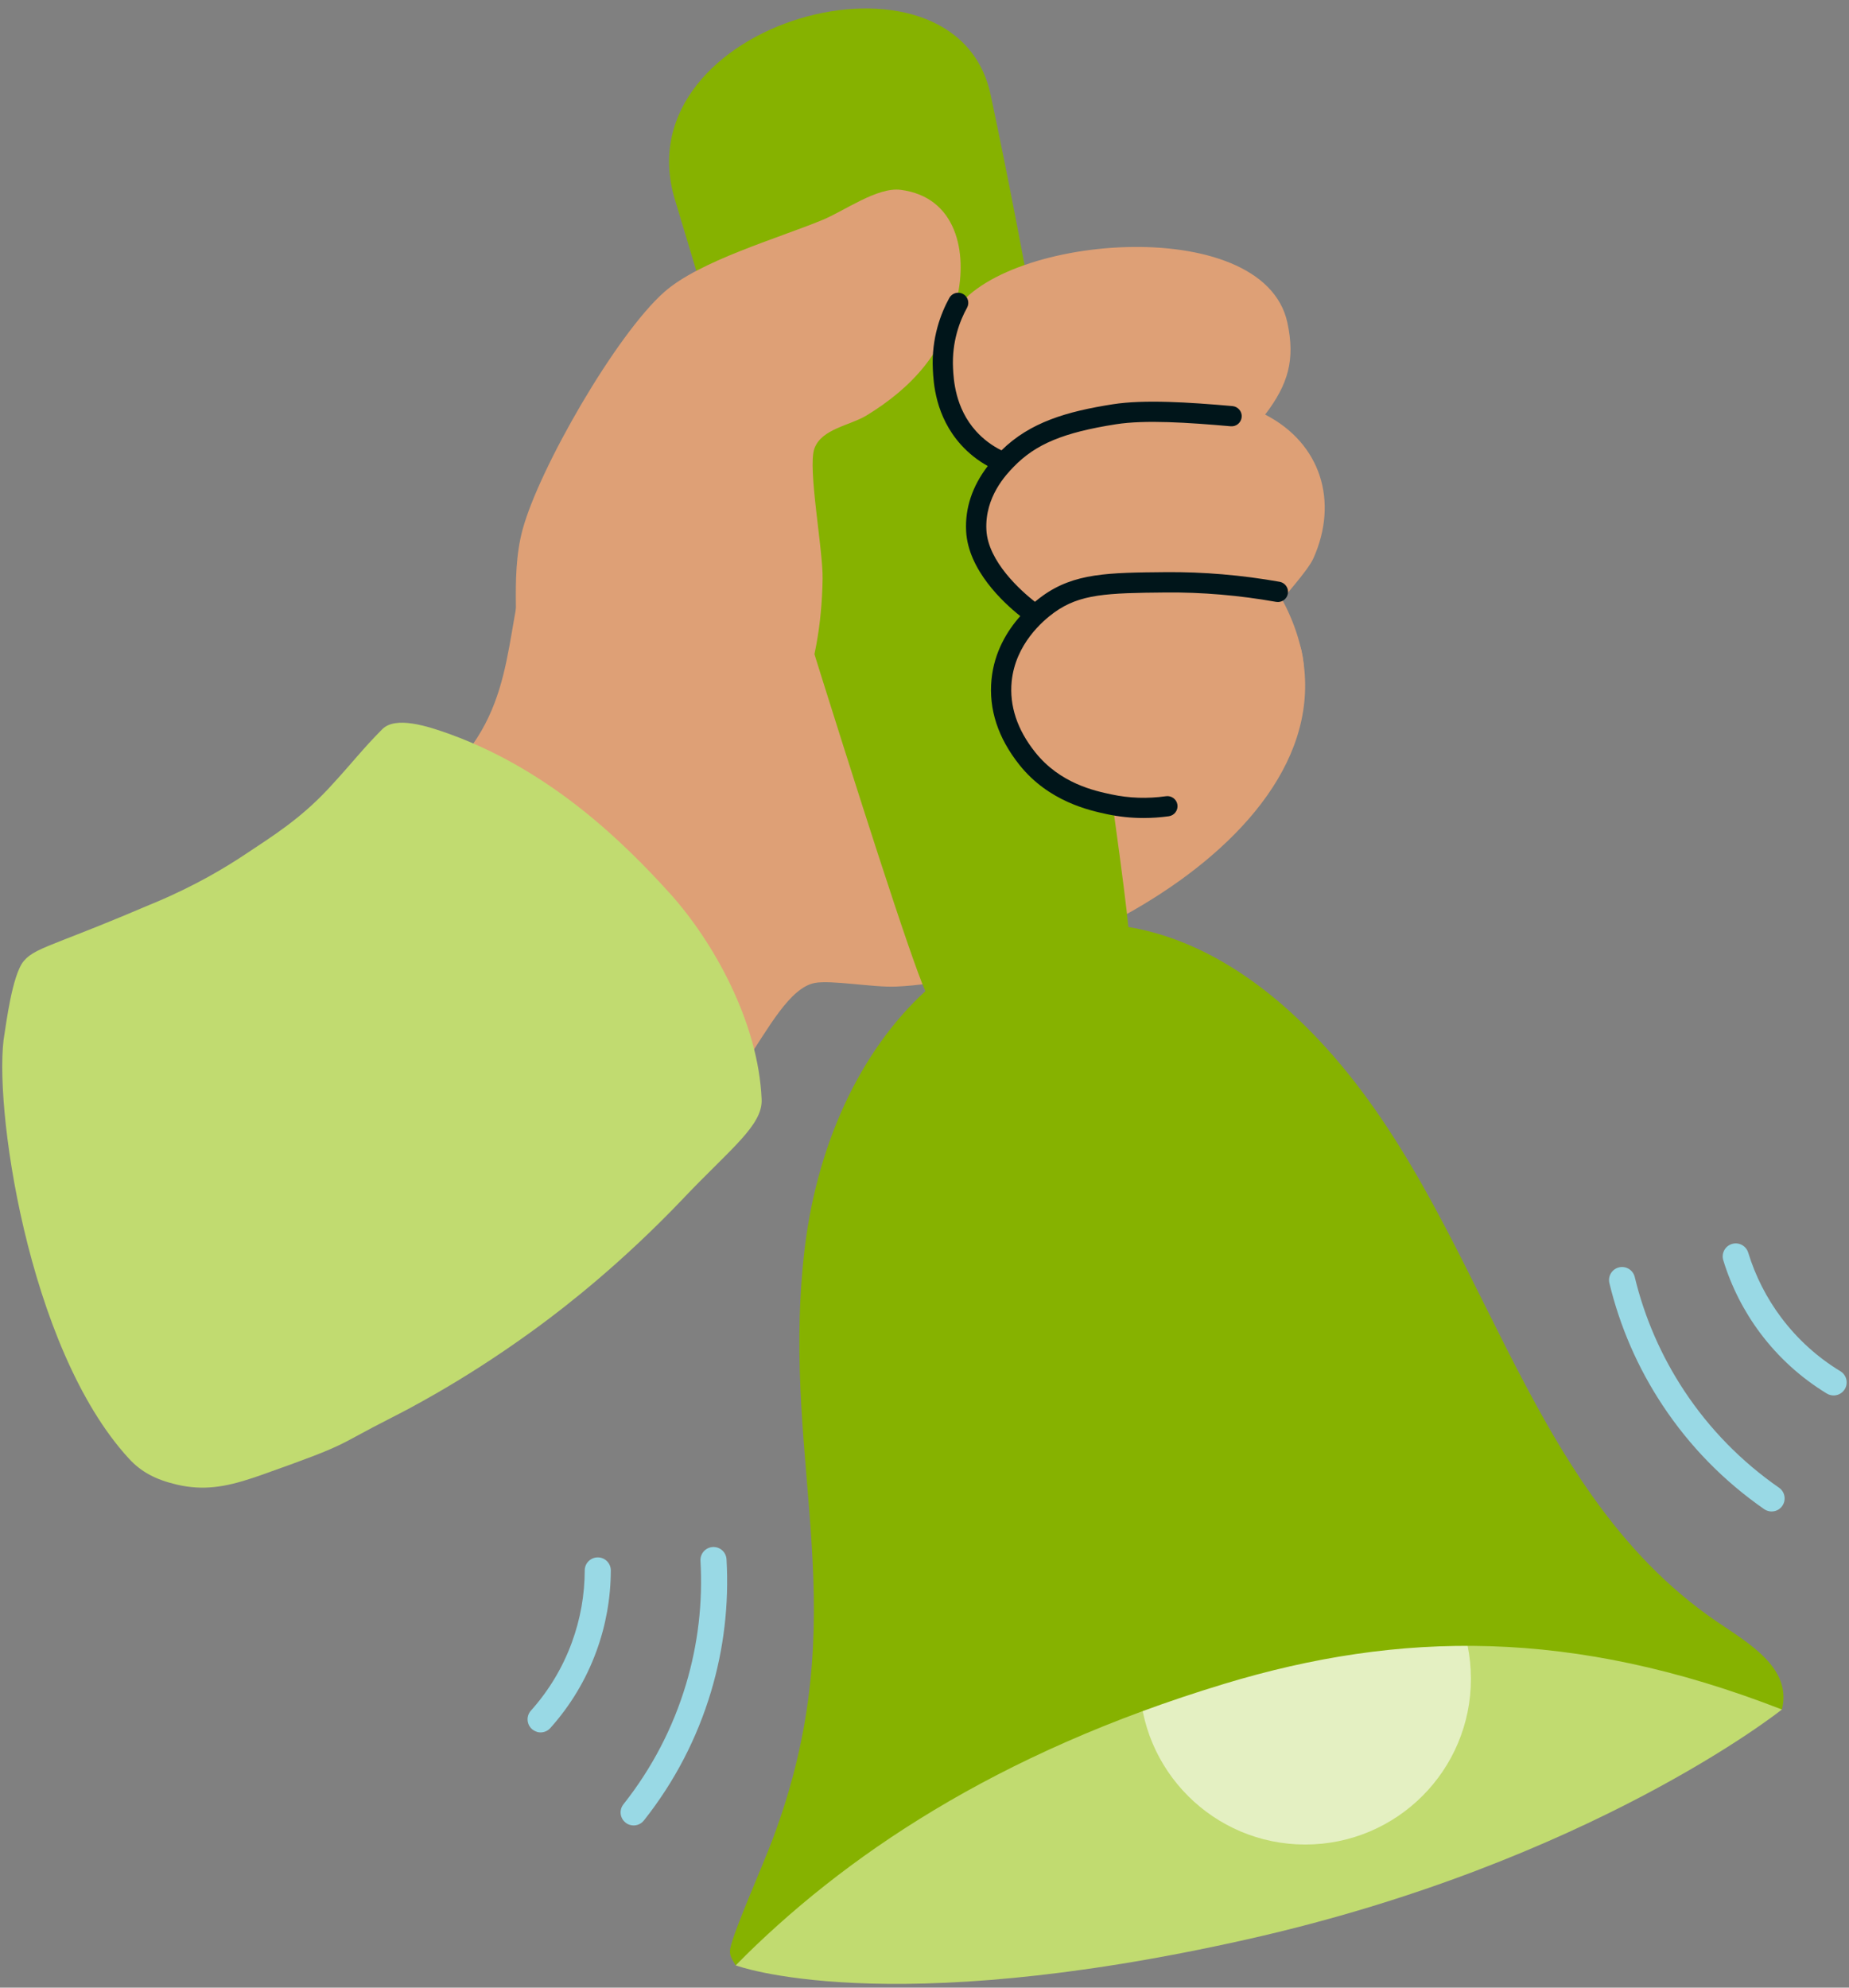 <svg width="200" height="215" viewBox="0 0 200 215" fill="none" xmlns="http://www.w3.org/2000/svg">
<rect x="0" y="0" width="200" height="215" fill="#808080" stroke="none"/>
<g clip-path="url(#clip0_7555_3486)">
<path d="M117.446 30.851C120.855 31.273 122.758 35.328 124.36 38.11C129.318 46.709 133.834 55.968 138.609 64.712C150.979 87.376 115.574 105.916 96.9 106.719C94.46 106.823 89.868 105.982 88.118 106.328C82.744 107.387 79.035 123.529 70.9 121.494C64.965 120.01 56.491 111.778 52.654 107.003C50.246 104.006 43.204 93.418 43.27 89.933C43.325 87.03 49.183 83.297 51.135 80.522C56.581 72.771 54.304 64.113 59.152 55.833C62.076 50.84 73.63 38.875 78.965 36.899C82.609 35.549 88.685 37.435 92.986 37.307C96.647 37.197 100.394 36.231 103.855 35.106C107.388 33.958 113.903 30.408 117.45 30.847L117.446 30.851Z" fill="#DEA076"/>
<path d="M192.74 184.916C192.74 184.916 172.121 201.407 134.931 209.771C95.567 218.622 79.571 212.587 79.571 212.587C91.149 200.871 102.059 182.259 117.626 177.342C133.952 172.189 158.557 170.684 159.91 170.618C166.574 170.293 176.913 177.964 184.017 178.947C186.055 179.234 191.159 183.567 192.744 184.916H192.74Z" fill="#C1DB70"/>
<path d="M141.183 199.521C151.081 199.521 159.104 191.498 159.104 181.601C159.104 171.704 151.081 163.681 141.183 163.681C131.286 163.681 123.263 171.704 123.263 181.601C123.263 191.498 131.286 199.521 141.183 199.521Z" fill="#E4F0C2"/>
<path d="M192.74 184.916C170.073 176.086 151.353 176.408 132.419 182.141C107.685 189.629 91.149 200.875 79.571 212.587C79.228 211.992 78.841 211.515 78.99 210.76C79.36 208.871 82.467 201.902 83.55 199.013C92.775 174.48 84.509 159.127 86.931 136.006C88.208 123.792 93.124 113.612 100.09 107.214C96.799 99.75 77.149 35.553 72.979 21.515C67.291 2.359 103.36 -7.603 107.156 10.266C114.958 46.978 121.391 93.197 122.052 100.273C128.772 101.39 135.83 105.245 142.654 112.491C160.564 131.508 164.121 160.698 185.716 175.418C189.125 177.74 193.872 180.425 192.744 184.92L192.74 184.916Z" fill="#86B200"/>
<path d="M97.426 20.536C103.46 21.307 104.689 27.3 103.505 32.311C102.142 38.075 98.654 41.923 93.747 44.93C91.965 46.024 88.858 46.373 88.09 48.518C87.343 50.601 89.031 59.446 88.979 62.615C88.813 72.563 85.775 80.722 78.619 87.788C72.467 93.864 65.01 94.581 58.1 89.013C56.384 87.633 52.747 82.494 52.872 80.349C52.945 79.072 55.048 75.608 55.464 73.504C56.408 68.702 55.069 62.688 56.523 57.297C58.315 50.657 66.671 36.148 71.862 31.577C75.689 28.21 84.035 25.823 88.948 23.799C91.329 22.819 94.893 20.21 97.426 20.536Z" fill="#DEA076"/>
<path d="M136.851 44.847C142.879 47.947 144.813 54.248 142.069 60.387C141.433 61.809 138.581 64.833 138.54 65.124C138.46 65.702 140.474 68.999 140.779 70.366C143.976 84.657 118.374 94.439 110.017 81.02C107.346 76.733 108.097 72.722 111.135 68.864C112.232 67.473 110.848 66.927 111.467 65.383C104.512 62.933 102.886 55.252 108.173 50.487C102.118 48.131 100.17 39.684 102.955 34.21C107.419 25.435 136.63 22.809 139.249 34.889C140.128 38.937 139.318 41.598 136.848 44.843L136.851 44.847Z" fill="#DEA076"/>
<path d="M73.976 129.57C73.934 129.615 73.889 129.663 73.841 129.708C67.211 136.656 61.256 141.279 58.145 143.563C57.931 143.719 57.73 143.864 57.547 143.999C53.578 146.878 49.976 149.117 47.19 150.722C45.014 151.978 43.329 152.854 42.353 153.348C36.014 156.56 38.176 156.037 28.27 159.549C27.952 159.66 27.64 159.767 27.339 159.867C24.346 160.861 21.993 161.255 19.138 160.591C16.82 160.051 15.263 159.207 13.962 157.795C2.896 145.788 -0.81 118.909 0.491 111.802C0.63 111.04 1.301 105.476 2.557 103.971C3.298 103.089 4.225 102.698 7.066 101.584C9.014 100.822 11.862 99.722 16.166 97.881C16.422 97.774 16.678 97.67 16.931 97.563C21.152 95.778 24.353 93.861 26.54 92.404C26.567 92.386 26.595 92.366 26.623 92.348C29.509 90.425 32.384 88.643 35.426 85.414C35.529 85.303 35.63 85.193 35.73 85.085C38.218 82.39 39.152 81.092 41.346 78.881C42.779 77.438 46.18 78.508 48.734 79.438C59.678 83.435 67.536 91.203 72.408 96.58C77.114 101.771 82.035 110.521 82.384 118.93C82.502 121.712 79.035 124.252 73.972 129.566L73.976 129.57Z" fill="#C1DB70"/>
<path d="M58.08 187.331C57.886 187.272 57.699 187.172 57.536 187.03C56.955 186.511 56.907 185.618 57.426 185.04C59.37 182.867 60.865 180.379 61.862 177.646C62.775 175.148 63.242 172.532 63.249 169.867C63.249 169.089 63.886 168.459 64.664 168.462C65.443 168.462 66.073 169.099 66.069 169.878C66.059 172.871 65.536 175.812 64.509 178.618C63.388 181.687 61.709 184.483 59.523 186.926C59.149 187.345 58.581 187.487 58.073 187.338L58.08 187.331Z" fill="#99D9E5"/>
<path d="M68.142 197.4C67.972 197.352 67.81 197.269 67.664 197.151C67.052 196.667 66.951 195.781 67.433 195.172C70.512 191.282 72.792 186.909 74.208 182.172C75.502 177.84 76.028 173.352 75.768 168.829C75.723 168.051 76.318 167.386 77.097 167.341C77.875 167.296 78.54 167.891 78.585 168.67C78.862 173.521 78.298 178.338 76.91 182.981C75.391 188.061 72.948 192.753 69.644 196.923C69.277 197.386 68.675 197.559 68.142 197.4Z" fill="#99D9E5"/>
<path d="M199.111 150.712C199.28 150.601 199.429 150.449 199.543 150.266C199.948 149.601 199.737 148.733 199.073 148.328C196.581 146.813 194.433 144.864 192.682 142.539C191.086 140.415 189.879 138.044 189.097 135.494C188.869 134.75 188.08 134.332 187.336 134.56C186.588 134.788 186.173 135.577 186.401 136.321C187.28 139.186 188.633 141.847 190.426 144.235C192.391 146.847 194.803 149.034 197.602 150.74C198.083 151.03 198.668 151.003 199.107 150.716L199.111 150.712Z" fill="#99D9E5"/>
<path d="M192.398 163.265C192.547 163.168 192.678 163.044 192.785 162.888C193.228 162.248 193.069 161.369 192.433 160.926C188.36 158.096 184.91 154.57 182.183 150.449C179.692 146.681 177.886 142.535 176.824 138.13C176.64 137.373 175.879 136.909 175.121 137.092C174.363 137.276 173.9 138.037 174.083 138.795C175.225 143.521 177.159 147.964 179.834 152.006C182.758 156.428 186.457 160.21 190.827 163.245C191.311 163.58 191.938 163.57 192.405 163.265H192.398Z" fill="#99D9E5"/>
<path d="M139.304 64.217C139.201 64.812 138.626 65.207 138.035 65.103C134.059 64.397 130.031 64.051 126.073 64.089C119.727 64.144 116.803 64.251 114.035 66.251C112.782 67.155 109.83 69.691 109.429 73.719C109.173 76.345 110.024 78.926 111.979 81.376C114.668 84.75 118.412 85.549 120.214 85.93C122.142 86.345 124.128 86.407 126.118 86.127C126.713 86.04 127.273 86.456 127.36 87.051C127.443 87.653 127.024 88.207 126.429 88.293C125.516 88.418 124.602 88.483 123.692 88.483C122.367 88.483 121.052 88.345 119.754 88.072C117.865 87.667 113.443 86.719 110.266 82.733C107.945 79.819 106.931 76.712 107.249 73.49C107.543 70.507 108.958 68.217 110.36 66.642C108.488 65.155 104.716 61.639 104.502 57.445C104.377 54.971 105.159 52.611 106.841 50.411C105.751 49.802 104.789 49.037 103.962 48.127C101.152 45.023 100.969 41.345 100.903 39.954C100.734 36.542 101.779 33.878 102.682 32.231C102.976 31.701 103.64 31.508 104.17 31.798C104.699 32.092 104.893 32.757 104.602 33.286C103.83 34.681 102.945 36.947 103.086 39.816C103.145 41.02 103.301 44.134 105.588 46.653C106.356 47.497 107.273 48.196 108.325 48.715C111.436 45.66 115.398 44.511 120.37 43.729C123.747 43.2 128.588 43.511 133.311 43.926C133.913 43.982 134.363 44.511 134.308 45.113C134.253 45.715 133.727 46.165 133.121 46.11C128.533 45.705 123.851 45.397 120.709 45.892C115.021 46.784 112.021 48.037 109.63 50.511C108.858 51.31 106.509 53.739 106.695 57.328C106.872 60.753 110.439 63.912 111.945 65.096C112.253 64.84 112.526 64.632 112.754 64.466C116.208 61.971 119.913 61.944 126.059 61.888C130.166 61.85 134.315 62.206 138.419 62.933C139.014 63.044 139.408 63.611 139.304 64.203V64.217Z" fill="#00151A"/>
</g>
<defs>
<clipPath id="clip0_7555_3486">
<rect width="200" height="213.841" fill="white" transform="translate(0 0.841)"/>
</clipPath>
</defs>
</svg>
